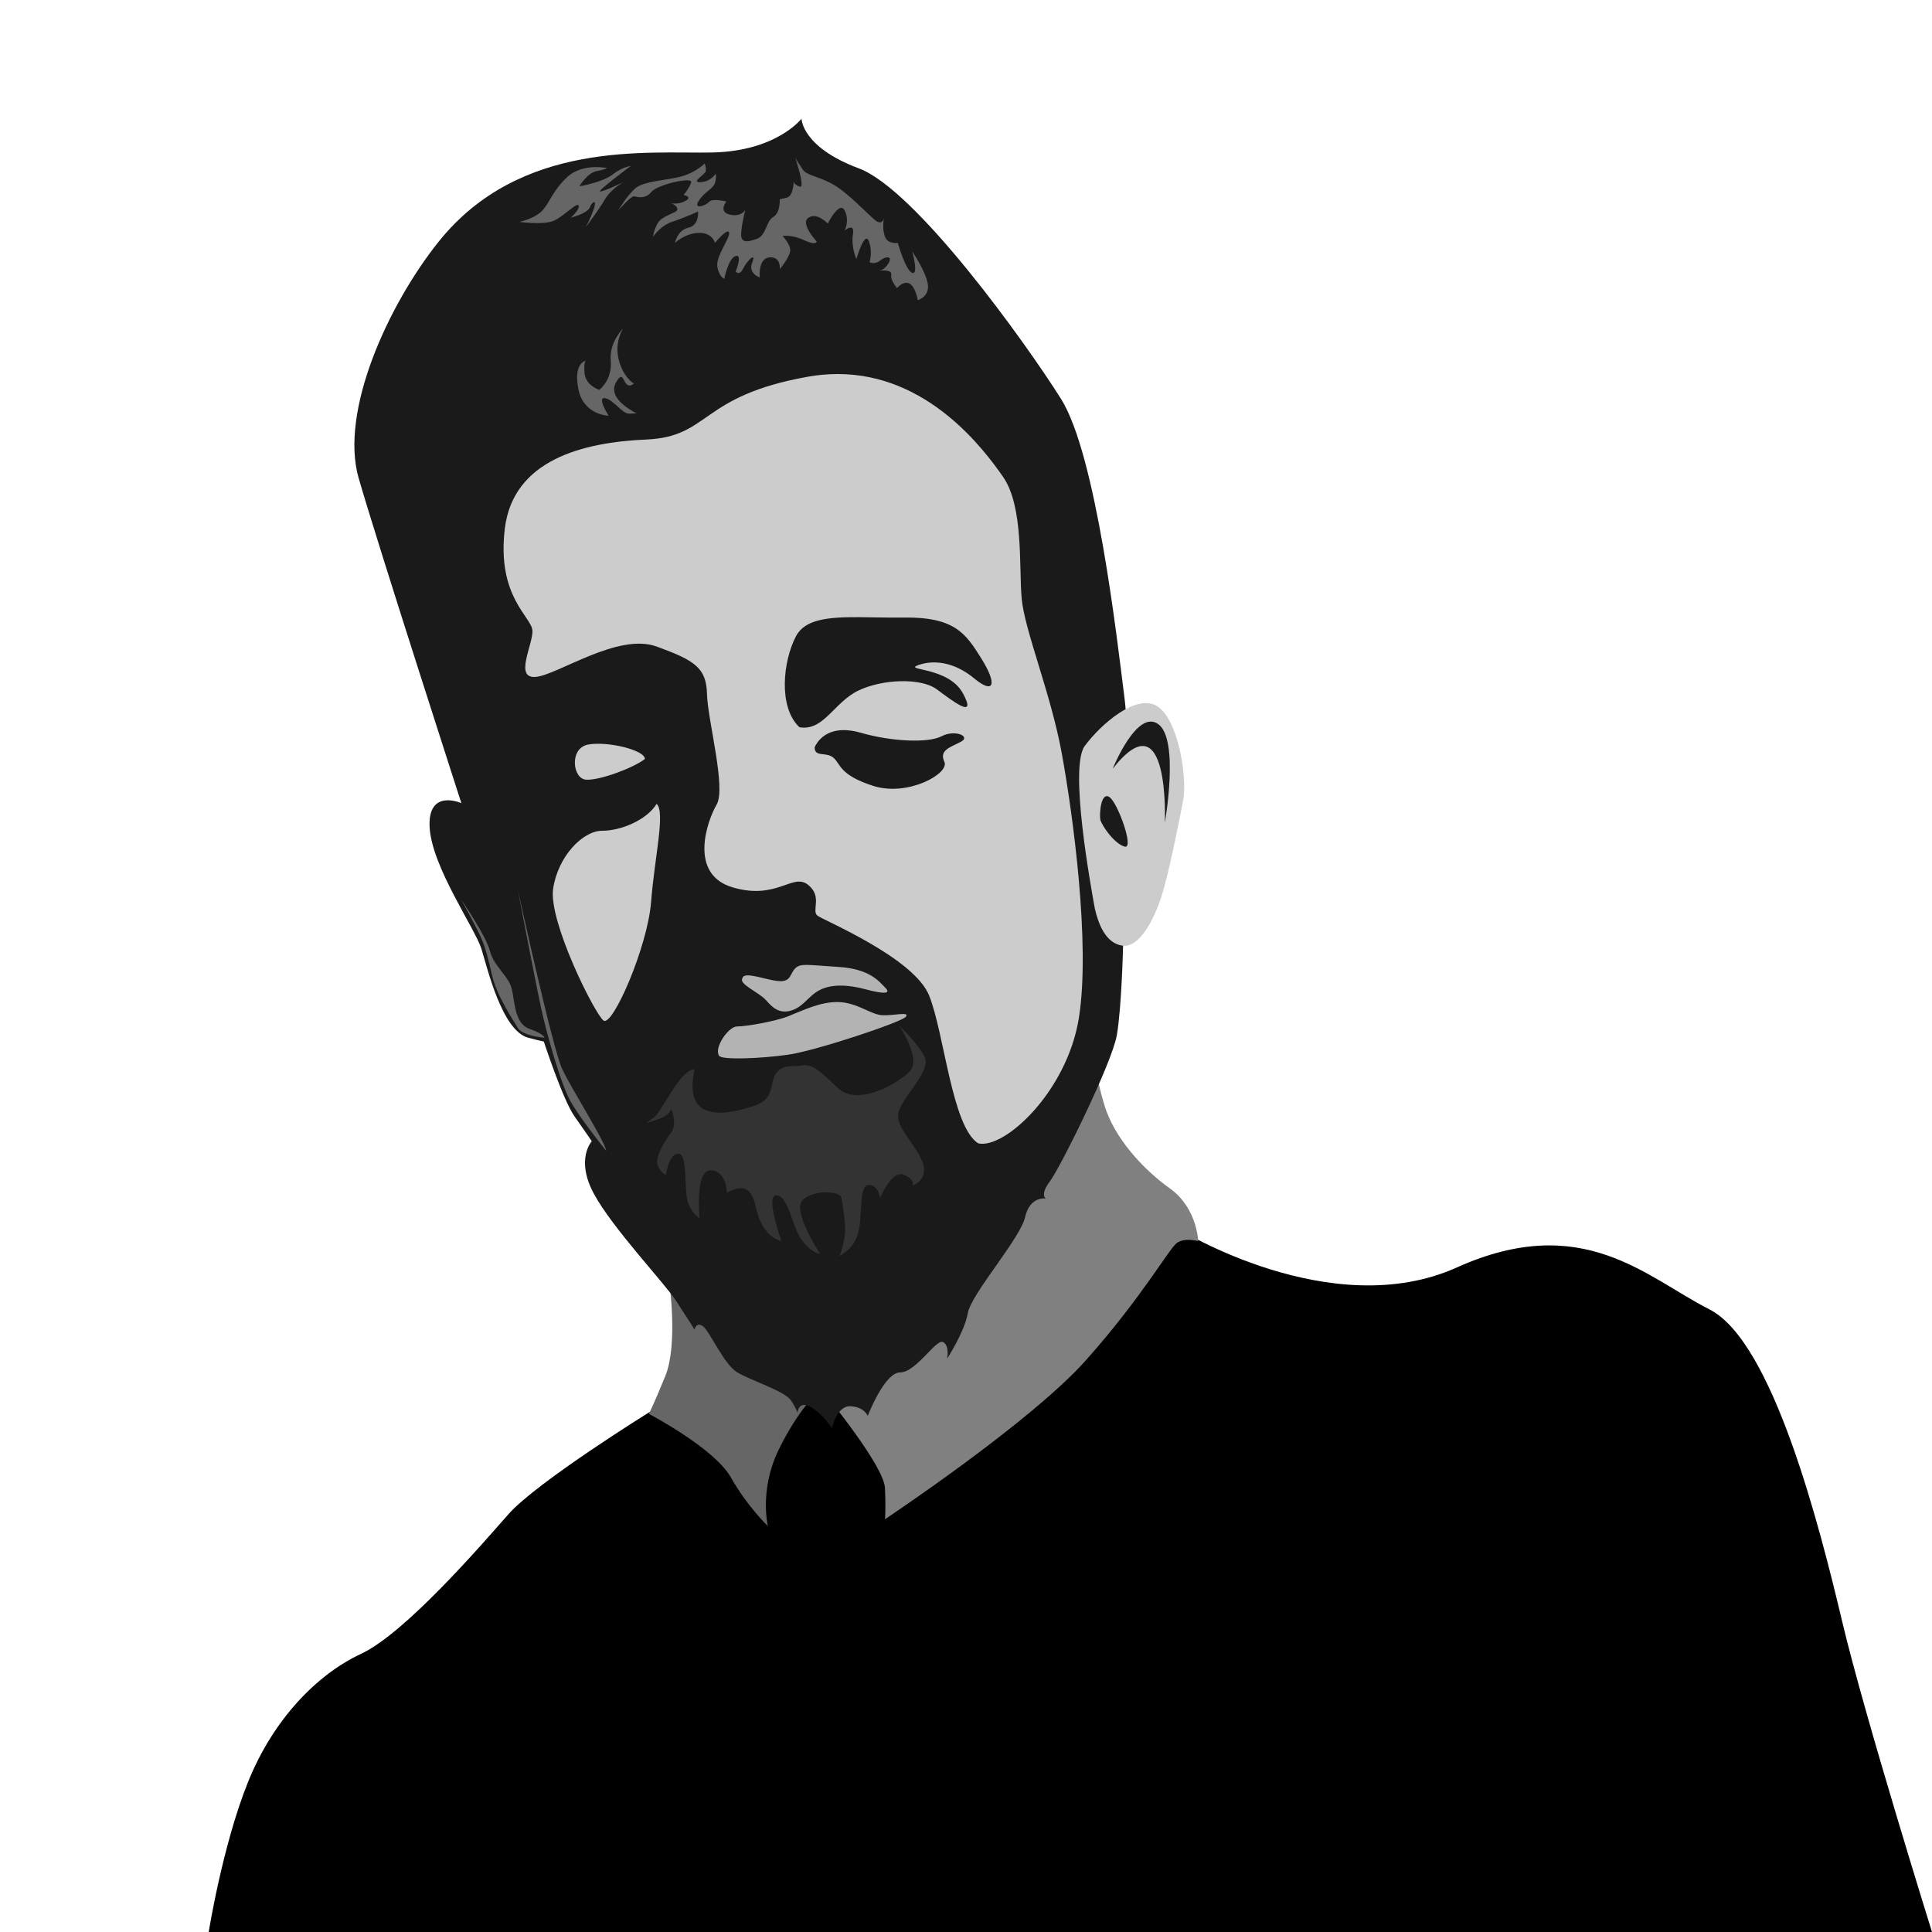 <?xml version="1.0" encoding="UTF-8" standalone="no"?>
<!-- Created with Inkscape (http://www.inkscape.org/) -->

<svg
   xmlns:dc="http://purl.org/dc/elements/1.1/"
   xmlns:cc="http://creativecommons.org/ns#"
   xmlns:rdf="http://www.w3.org/1999/02/22-rdf-syntax-ns#"
   xmlns:svg="http://www.w3.org/2000/svg"
   xmlns="http://www.w3.org/2000/svg"
   xmlns:sodipodi="http://sodipodi.sourceforge.net/DTD/sodipodi-0.dtd"
   xmlns:inkscape="http://www.inkscape.org/namespaces/inkscape"
   width="1000"
   height="1000"
   viewBox="0 0 264.583 264.583"
   version="1.1"
   id="svg8"
   inkscape:version="0.92.1 r15371"
   sodipodi:docname="marco-machera.svg"
   inkscape:export-filename="C:\Users\Anthony Garone\Documents\GitHub\art\marco-machera\marco-machera.png"
   inkscape:export-xdpi="96"
   inkscape:export-ydpi="96">
  <defs
     id="defs2" />
  <sodipodi:namedview
     id="base"
     pagecolor="#ffffff"
     bordercolor="#666666"
     borderopacity="1.0"
     inkscape:pageopacity="0.0"
     inkscape:pageshadow="2"
     inkscape:zoom="0.7"
     inkscape:cx="497.7372"
     inkscape:cy="534.97081"
     inkscape:document-units="px"
     inkscape:current-layer="layer1"
     showgrid="false"
     units="px"
     showguides="true"
     inkscape:guide-bbox="true"
     inkscape:window-width="1920"
     inkscape:window-height="1017"
     inkscape:window-x="-8"
     inkscape:window-y="-8"
     inkscape:window-maximized="1"
     inkscape:snap-global="true">
    <sodipodi:guide
       position="264.583,264.583"
       orientation="1,0"
       id="guide10"
       inkscape:locked="false"
       inkscape:label=""
       inkscape:color="rgb(0,0,255)" />
    <sodipodi:guide
       position="0,0"
       orientation="1,0"
       id="guide12"
       inkscape:locked="false"
       inkscape:label=""
       inkscape:color="rgb(0,0,255)" />
    <sodipodi:guide
       position="264.583,264.583"
       orientation="0,1"
       id="guide14"
       inkscape:locked="false"
       inkscape:label=""
       inkscape:color="rgb(0,0,255)" />
    <sodipodi:guide
       position="0,0"
       orientation="0,1"
       id="guide16"
       inkscape:locked="false"
       inkscape:label=""
       inkscape:color="rgb(0,0,255)" />
  </sodipodi:namedview>
  <g
     inkscape:label="BG"
     inkscape:groupmode="layer"
     id="layer1"
     transform="translate(0,-32.417)"
     style="display:none">
    <rect
       id="rect4493"
       width="264.583"
       height="264.583"
       x="0"
       y="32.417"
       style="fill:#fff8f3;fill-opacity:1;stroke-width:0.265" />
  </g>
  <g
     inkscape:groupmode="layer"
     id="layer3"
     inkscape:label="Body">
    <path
       style="fill:#000000;stroke:none;stroke-width:0.265px;stroke-linecap:butt;stroke-linejoin:miter;stroke-opacity:1;fill-opacity:1"
       d="m 88.987,193.356 c 0,0 -15.502,9.622 -19.377,14.032 -3.875,4.41 -14.165,16.303 -20.179,19.11 -6.014,2.806 -12.027,8.954 -15.502,17.64 -3.475,8.686 -5.345,20.446 -5.345,20.446 H 264.583 c 0,0 -9.221,-29.533 -12.294,-42.496 -3.074,-12.963 -9.488,-38.353 -18.174,-42.763 -8.686,-4.41 -17.373,-13.497 -34.611,-5.746 -17.239,7.751 -38.227,-5.33 -38.227,-5.33 z"
       id="path4619"
       inkscape:connector-curvature="0"
       sodipodi:nodetypes="cssscccsscc" />
    <path
       style="display:inline;fill:#808080;stroke:none;stroke-width:0.265px;stroke-linecap:butt;stroke-linejoin:miter;stroke-opacity:1"
       d="m 112.908,190.817 c 0,0 8.152,9.889 8.285,12.963 0.134,3.074 0,4.276 0,4.276 0,0 19.912,-13.23 27.529,-21.782 7.617,-8.553 11.359,-15.234 12.428,-16.036 1.069,-0.802 2.94,-0.267 2.94,-0.267 0,0 -0.134,-4.544 -3.875,-7.216 -3.742,-2.673 -7.617,-6.949 -8.954,-11.359 -1.336,-4.41 -1.336,-6.548 -1.336,-6.548 z"
       id="path4609"
       inkscape:connector-curvature="0" />
    <path
       style="display:inline;fill:#666666;stroke:none;stroke-width:0.265px;stroke-linecap:butt;stroke-linejoin:miter;stroke-opacity:1"
       d="m 91.66,175.583 c 0,0 1.203,8.553 -0.535,12.829 -1.737,4.276 -2.272,5.212 -2.272,5.212 0,0 8.954,4.677 11.225,8.686 2.272,4.009 5.078,6.682 5.078,6.682 0,0 -1.203,-4.944 1.47,-10.424 2.673,-5.479 5.212,-7.751 5.212,-7.751 z"
       id="path4611"
       inkscape:connector-curvature="0" />
  </g>
  <g
     inkscape:groupmode="layer"
     id="layer2"
     inkscape:label="Head">
    <path
       style="fill:#1a1a1a;stroke:none;stroke-width:0.265;stroke-linecap:butt;stroke-linejoin:miter;stroke-miterlimit:4;stroke-dasharray:none;stroke-opacity:1"
       d="m 153.802,129.551 c 0,-7.56 1.228,-25.797 0.189,-34.018 -1.039,-8.221 -3.874,-33.262 -8.693,-40.916 -4.819,-7.654 -19.844,-28.632 -27.687,-31.561 -7.843,-2.929 -7.843,-6.804 -7.843,-6.804 0,0 -3.402,4.441 -12.19,4.63 -8.788,0.189 -26.301,-1.793 -37.515,12.226 -6.887,8.61 -13.587,23.223 -10.941,32.389 2.646,9.166 14.061,44.493 14.061,44.493 0,0 -4.63,-2.079 -4.347,3.307 0.283,5.386 6.237,13.891 7.087,16.631 0.85,2.74 2.835,11.245 6.426,12.19 3.591,0.945 2.079,0.378 2.079,0.378 0,0 2.646,8.126 4.252,10.394 1.606,2.268 2.362,3.402 2.362,3.402 0,0 -2.268,2.457 0.283,7.182 2.551,4.725 9.638,12.19 11.245,14.647 1.606,2.457 2.551,3.969 2.551,3.969 0,0 0.189,-1.134 1.134,-0.472 0.945,0.661 2.835,5.197 4.725,6.331 1.89,1.134 6.52,2.551 7.371,3.874 0.85,1.323 0.85,1.701 0.85,1.701 0,0 0.095,-1.795 1.795,-0.85 1.701,0.945 2.929,2.929 2.929,2.929 0,0 0.661,-3.118 2.551,-3.024 1.89,0.095 2.362,1.323 2.362,1.323 0,0 2.268,-5.953 4.441,-5.953 2.173,0 4.914,-4.63 5.859,-4.158 0.945,0.472 0.567,2.268 0.567,2.268 0,0 2.362,-3.591 2.835,-6.237 0.472,-2.646 7.182,-10.205 7.843,-13.135 0.661,-2.929 2.835,-2.551 2.835,-2.551 0,0 -0.85,-0.472 0.567,-2.362 1.417,-1.89 8.504,-16.158 9.166,-20.033 0.661,-3.874 0.85,-12.19 0.85,-12.19 z"
       id="path4575"
       inkscape:connector-curvature="0"
       sodipodi:nodetypes="ccsscssscssccccsccssccscscsscsccscc" />
    <path
       style="fill:#666666;stroke:none;stroke-width:0.265;stroke-linecap:butt;stroke-linejoin:miter;stroke-miterlimit:4;stroke-dasharray:none;stroke-opacity:1"
       d="m 83.026,157.616 c 0,0 -3.969,-4.914 -5.103,-7.182 -1.134,-2.268 -2.646,-7.465 -3.496,-10.961 -0.85,-3.496 -3.496,-17.576 -3.496,-17.576 0,0 4.725,21.639 6.048,24.474 1.323,2.835 5.764,9.733 6.048,11.245 z"
       id="path4577"
       inkscape:connector-curvature="0" />
    <path
       style="fill:#666666;stroke:none;stroke-width:0.265;stroke-linecap:butt;stroke-linejoin:miter;stroke-miterlimit:4;stroke-dasharray:none;stroke-opacity:1"
       d="m 74.569,142.119 c 0,0 -2.977,-0.236 -3.638,-1.323 -0.661,-1.087 -2.882,-4.441 -3.496,-7.04 -0.614,-2.599 -0.945,-3.921 -1.512,-5.244 -0.567,-1.323 -2.74,-5.292 -2.74,-5.292 0,0 3.402,4.961 3.922,7.04 0.52,2.079 2.551,3.402 2.977,5.15 0.425,1.748 0.378,4.772 2.41,5.481 2.032,0.709 2.079,1.228 2.079,1.228 z"
       id="path4579"
       inkscape:connector-curvature="0" />
    <path
       style="fill:#cccccc;stroke:none;stroke-width:0.265;stroke-linecap:butt;stroke-linejoin:miter;stroke-miterlimit:4;stroke-dasharray:none;stroke-opacity:1"
       d="m 149.928,124.401 c -0.52,-2.929 -3.544,-19.324 -1.37,-22.253 2.173,-2.929 7.04,-7.229 9.922,-5.433 2.882,1.795 4.158,9.827 3.544,12.946 -0.614,3.118 -1.937,9.922 -2.977,13.135 -1.039,3.213 -3.024,7.04 -5.339,6.709 -2.315,-0.331 -3.307,-3.024 -3.78,-5.103 z"
       id="path4555"
       inkscape:connector-curvature="0" />
    <path
       style="fill:#1a1a1a;stroke:none;stroke-width:0.265;stroke-linecap:butt;stroke-linejoin:miter;stroke-miterlimit:4;stroke-dasharray:none;stroke-opacity:1"
       d="m 152.385,105.266 c 0,0 3.307,-8.221 6.237,-6.095 2.929,2.126 0.898,13.513 0.898,13.513 0,0 0.756,-17.434 -7.134,-7.418 z"
       id="path4557"
       inkscape:connector-curvature="0" />
    <path
       style="fill:#1a1a1a;stroke:none;stroke-width:0.265;stroke-linecap:butt;stroke-linejoin:miter;stroke-miterlimit:4;stroke-dasharray:none;stroke-opacity:1"
       d="m 150.684,112.259 c -0.142,-0.898 0.095,-3.827 1.228,-3.118 1.134,0.709 3.449,7.134 2.126,6.804 -1.323,-0.331 -3.024,-2.646 -3.355,-3.685 z"
       id="path4559"
       inkscape:connector-curvature="0" />
    <path
       style="fill:#cccccc;stroke:none;stroke-width:0.265;stroke-linecap:butt;stroke-linejoin:miter;stroke-miterlimit:4;stroke-dasharray:none;stroke-opacity:1"
       d="m 114.639,51.224 c -1.289,0.005 -2.629,0.121 -4.02,0.369 -14.836,2.646 -13.324,8.221 -22.112,8.599 -8.788,0.378 -18.237,2.835 -19.371,12.19 -1.134,9.355 3.686,12.095 3.78,13.985 0.094,1.89 -2.551,6.615 0.472,6.331 3.024,-0.283 11.251,-6.087 16.536,-4.158 5.286,1.929 6.803,2.929 6.898,6.52 0.095,3.591 2.646,12.851 1.323,15.119 -1.323,2.268 -3.874,9.544 2.174,11.339 6.048,1.795 8.221,-1.984 10.3,-0.378 2.079,1.606 0.472,3.59 1.323,4.252 0.85,0.661 13.229,5.764 15.308,10.962 2.079,5.197 3.118,17.954 6.709,20.222 3.591,0.85 12.19,-7.087 13.796,-17.198 1.606,-10.111 -0.85,-28.065 -2.362,-36.286 -1.512,-8.221 -5.103,-16.82 -5.481,-21.167 -0.378,-4.347 0.284,-12.568 -2.551,-16.631 -2.569,-3.682 -10.26,-14.116 -22.722,-14.071 z m 2.958,33.296 c 1.887,0.009 3.971,0.081 6.156,0.052 6.993,-0.095 8.505,2.174 10.678,5.67 2.173,3.496 1.701,4.914 -1.04,2.646 -2.74,-2.268 -5.575,-2.552 -7.654,-1.796 -2.079,0.756 4.157,0.189 6.142,3.874 1.984,3.685 -1.417,1.04 -3.59,-0.567 -2.173,-1.606 -7.465,-1.417 -10.772,0.189 -3.307,1.606 -4.725,5.575 -8.032,5.008 -2.929,-2.74 -2.268,-9.071 -0.472,-12.473 1.234,-2.339 4.434,-2.623 8.585,-2.603 z m -2.129,15.467 c 0.693,-0.009 1.497,0.097 2.427,0.365 4.252,1.228 9.26,1.418 11.056,0.473 1.795,-0.945 4.063,-4.4e-4 2.646,0.756 -1.417,0.756 -3.024,1.134 -2.268,2.74 0.756,1.606 -5.008,4.819 -9.733,3.307 -4.725,-1.512 -4.441,-3.024 -5.481,-3.874 -1.039,-0.85 -2.551,-7e-5 -2.551,-1.417 0.369,-0.812 1.43,-2.316 3.905,-2.35 z"
       id="path4561"
       inkscape:connector-curvature="0" />
    <path
       style="fill:#cccccc;stroke:none;stroke-width:0.265;stroke-linecap:butt;stroke-linejoin:miter;stroke-miterlimit:4;stroke-dasharray:none;stroke-opacity:1"
       d="m 88.318,103.943 c 0,-1.228 -5.103,-2.457 -7.749,-1.984 -2.646,0.472 -2.173,4.725 -0.283,4.819 1.89,0.095 6.426,-1.606 8.032,-2.835 z"
       id="path4563"
       inkscape:connector-curvature="0" />
    <path
       style="fill:#cccccc;stroke:none;stroke-width:0.265;stroke-linecap:butt;stroke-linejoin:miter;stroke-miterlimit:4;stroke-dasharray:none;stroke-opacity:1"
       d="m 89.924,110.086 c 1.228,1.134 -0.283,7.276 -0.756,13.418 -0.472,6.142 -5.292,17.198 -6.52,16.253 -1.228,-0.945 -7.56,-13.607 -6.898,-18.048 0.661,-4.441 4.063,-7.938 6.709,-7.938 2.646,0 6.142,-1.512 7.465,-3.685 z"
       id="path4565"
       inkscape:connector-curvature="0" />
    <path
       style="fill:#b3b3b3;stroke:none;stroke-width:0.265;stroke-linecap:butt;stroke-linejoin:miter;stroke-miterlimit:4;stroke-dasharray:none;stroke-opacity:1"
       d="m 98.475,144.579 c -0.735,-1.069 1.27,-4.009 2.472,-4.009 1.203,0 5.145,-0.668 7.016,-1.403 1.871,-0.735 4.343,-2.005 6.882,-1.938 2.539,0.067 4.41,1.737 6.014,1.804 1.604,0.067 3.742,-0.535 3.207,0.2 -0.535,0.735 -12.361,4.677 -16.17,5.212 -3.809,0.535 -9.087,0.735 -9.421,0.134 z"
       id="path4571"
       inkscape:connector-curvature="0" />
    <path
       style="fill:#b3b3b3;stroke:none;stroke-width:0.265;stroke-linecap:butt;stroke-linejoin:miter;stroke-miterlimit:4;stroke-dasharray:none;stroke-opacity:1"
       d="m 101.683,133.955 c -0.601,0.802 2.272,1.938 3.207,3.007 0.935,1.069 1.871,1.938 3.541,1.403 1.67,-0.535 2.272,-2.005 3.875,-2.806 1.604,-0.802 3.809,-0.735 6.281,-0.067 2.472,0.668 3.474,0.601 2.673,-0.2 -0.802,-0.802 -2.071,-2.606 -6.414,-2.873 -4.343,-0.267 -5.212,-0.535 -5.947,0.2 -0.735,0.735 -0.535,1.871 -2.272,1.737 -1.737,-0.134 -4.744,-1.403 -4.944,-0.401 z"
       id="path4573"
       inkscape:connector-curvature="0" />
    <path
       style="fill:#333333;stroke:none;stroke-width:0.265;stroke-linecap:butt;stroke-linejoin:miter;stroke-miterlimit:4;stroke-dasharray:none;stroke-opacity:1"
       d="m 103.109,151.504 c -1.629,0.479 -4.898,1.538 -6.927,0.276 -1.888,-1.175 -1.284,-4.14 -1.072,-5.354 -1.983,0.066 -4.452,5.771 -5.521,6.572 l -1.069,0.802 c 0,0 2.205,-0.601 2.806,-1.136 0.601,-0.535 0.601,-0.802 0.601,-0.802 0,0 0.869,2.005 0,3.207 -0.869,1.203 -2.205,3.274 -1.871,4.41 0.334,1.136 1.136,1.403 1.136,1.403 0,0 0.401,-2.94 1.737,-2.873 1.336,0.067 0.668,5.212 1.336,6.815 0.668,1.604 1.537,2.005 1.537,2.005 0,0 -0.668,-6.615 1.537,-6.548 2.205,0.067 2.205,3.074 2.205,3.074 0,0 1.938,-1.27 3.007,-0.2 1.069,1.069 0.735,2.539 1.804,4.544 1.069,2.005 2.673,2.272 2.673,2.272 0,0 -2.339,-6.414 -0.668,-6.281 1.67,0.134 2.138,4.544 3.541,6.281 1.403,1.737 2.405,1.737 2.405,1.737 0,0 -2.806,-4.276 -2.74,-6.481 0.067,-2.205 5.479,-2.472 5.679,-1.136 0.2,1.336 0.601,3.341 0.468,4.878 -0.134,1.537 -0.735,3.007 -0.735,3.007 0,0 2.205,-0.935 2.673,-3.675 0.468,-2.74 0,-6.014 1.336,-6.014 1.336,0 1.537,1.804 1.537,1.804 0,0 1.604,-3.942 3.274,-3.207 1.67,0.735 1.136,1.47 1.136,1.47 0,0 2.606,-0.802 1.203,-3.675 -1.403,-2.873 -3.875,-4.677 -2.94,-6.815 0.935,-2.138 4.209,-5.279 3.474,-7.016 -0.735,-1.737 -3.608,-4.477 -3.608,-4.477 0,0 3.274,4.677 1.47,6.414 -1.804,1.737 -7.149,4.811 -9.889,2.138 -2.74,-2.673 -3.541,-3.207 -4.811,-3.007 -1.27,0.2 -2.619,-0.192 -3.555,1.077 -0.935,1.27 -0.026,3.585 -3.171,4.511 z"
       id="path4581"
       inkscape:connector-curvature="0"
       sodipodi:nodetypes="sscccccccccccccsccccccssccscccccscscccs" />
    <path
       style="fill:#666666;stroke:none;stroke-width:0.265;stroke-linecap:butt;stroke-linejoin:miter;stroke-miterlimit:4;stroke-dasharray:none;stroke-opacity:1"
       d="m 125.69,41.105 c 0,0 1.654,-0.472 1.37,-2.221 -0.283,-1.748 -2.126,-4.441 -2.126,-4.441 0,0 0.898,3.213 0,2.929 -0.898,-0.283 -1.984,-4.11 -1.984,-4.11 0,0 -1.417,0.236 -1.795,-0.945 -0.378,-1.181 -0.095,-2.504 -0.095,-2.504 0,0 -0.189,1.181 -1.228,0.331 -1.039,-0.85 -3.874,-3.922 -5.953,-5.008 -2.079,-1.087 -3.402,-1.134 -3.922,-1.89 -0.52,-0.756 -1.039,-1.606 -1.039,-1.606 0,0 1.417,4.205 0.614,3.922 -0.803,-0.283 -0.85,-0.661 -0.85,-0.661 0,0 0,1.937 -0.945,2.173 -0.945,0.236 -0.945,0.189 -0.945,0.189 0,0 0.095,1.89 -0.898,2.457 -0.992,0.567 -0.945,2.504 -2.221,2.977 -1.276,0.472 -2.126,0.567 -2.173,-0.472 -0.047,-1.039 0.567,-3.496 0.567,-3.496 0,0 -0.52,1.039 -2.126,0.661 -1.606,-0.378 -0.472,-1.795 -0.472,-1.795 0,0 -1.937,-0.472 -2.362,0.047 -0.425,0.52 -2.221,1.134 -1.417,-0.142 0.803,-1.276 2.079,-1.654 2.268,-2.599 0.189,-0.945 0.047,-1.087 0.047,-1.087 0,0 -0.709,1.087 -2.079,1.134 -1.37,0.047 0.567,-0.992 0.709,-1.465 0.142,-0.472 -0.142,-1.087 -0.142,-1.087 0,0 -1.134,1.181 -3.118,1.748 -1.984,0.567 -5.197,0.614 -6.378,1.654 -1.181,1.039 -2.362,3.071 -2.362,3.071 0,0 1.795,-2.126 2.268,-1.984 0.472,0.142 1.512,0.378 2.315,-0.614 0.803,-0.992 5.717,-2.126 5.433,-1.276 -0.283,0.85 -1.039,1.701 -1.039,1.701 0,0 1.276,0.236 0.283,0.803 -0.992,0.567 -1.984,0.331 -1.984,0.331 0,0 0.898,0.331 0.85,0.85 -0.047,0.52 -2.079,0.803 -2.693,1.89 -0.614,1.087 -0.614,1.843 -0.614,1.843 0,0 0.945,-1.512 2.693,-2.079 1.748,-0.567 3.449,-1.37 3.449,-1.37 0,0 0.189,1.89 -1.323,2.221 -1.512,0.331 -1.843,2.079 -1.843,2.079 0,0 1.37,-1.323 3.26,-1.37 1.89,-0.047 2.221,1.37 2.221,1.37 0,0 1.748,-2.126 1.937,-1.417 0.189,0.709 -1.89,3.307 -1.606,4.725 0.283,1.417 0.945,1.606 0.945,1.606 0,0 0.567,-2.835 1.559,-3.118 0.992,-0.283 0,2.126 0,2.126 0,0 0.52,0.661 1.039,-0.425 0.52,-1.087 1.843,-2.315 1.228,-0.803 -0.614,1.512 1.039,2.032 1.039,2.032 0,0 -0.283,-2.599 1.323,-2.74 1.606,-0.142 1.417,1.606 1.417,1.606 0,0 1.606,-1.89 1.417,-2.788 -0.189,-0.898 -1.039,-1.748 -1.039,-1.748 0,0 1.228,-0.236 2.929,0.567 1.701,0.803 1.748,0.189 1.748,0.189 0,0 -2.315,-2.457 -1.134,-3.26 1.181,-0.803 2.646,0.803 2.646,0.803 0,0 1.606,-3.213 2.315,-1.795 0.709,1.417 0,2.74 0,2.74 0,0 1.417,-1.181 1.134,0.52 -0.283,1.701 0.472,3.402 0.472,3.402 0,0 1.134,-3.969 1.701,-2.457 0.567,1.512 0.095,2.882 0.095,2.882 0,0 0.709,0.378 1.465,-0.236 0.756,-0.614 1.748,-0.661 1.134,0.378 -0.614,1.039 -1.37,1.039 -1.37,1.039 0,0 1.89,-0.283 1.748,0.52 -0.142,0.803 0.803,1.843 0.803,1.843 0,0 1.984,-2.457 2.835,1.654 z"
       id="path4583"
       inkscape:connector-curvature="0" />
    <path
       style="fill:#666666;stroke:none;stroke-width:0.265;stroke-linecap:butt;stroke-linejoin:miter;stroke-miterlimit:4;stroke-dasharray:none;stroke-opacity:1"
       d="m 80.239,31.089 c 0,0 1.748,-2.315 2.599,-3.78 0.85,-1.465 2.551,-2.362 2.551,-2.362 0,0 -2.788,1.323 -3.213,1.276 -0.425,-0.047 4.205,-3.496 4.205,-3.496 0,0 -1.087,0.094 -2.504,1.181 -1.417,1.087 -4.536,1.606 -4.536,1.606 0,0 1.087,-1.843 2.362,-2.079 1.276,-0.236 1.417,-0.425 1.417,-0.425 0,0 -3.355,-0.709 -5.433,1.228 -2.079,1.937 -2.457,3.685 -3.544,4.725 -1.087,1.039 -3.024,1.417 -3.024,1.417 0,0 3.496,0.52 4.914,-0.236 1.417,-0.756 3.024,-2.504 3.213,-1.984 0.189,0.52 -1.087,1.654 -1.087,1.654 0,0 2.315,-0.567 2.646,-1.465 0.331,-0.898 1.606,-1.606 -0.567,2.74 z"
       id="path4585"
       inkscape:connector-curvature="0" />
    <path
       style="fill:#666666;stroke:none;stroke-width:0.265;stroke-linecap:butt;stroke-linejoin:miter;stroke-miterlimit:4;stroke-dasharray:none;stroke-opacity:1"
       d="m 86.806,52.539 c 0,0 -1.465,-0.85 -2.079,-3.307 -0.614,-2.457 0.614,-4.252 0.614,-4.252 0,0 -1.937,1.843 -1.701,4.441 0.236,2.599 -1.559,3.969 -1.559,3.969 0,0 -1.89,-0.567 -2.032,-2.315 -0.142,-1.748 0.236,-1.701 0.236,-1.701 0,0 -1.795,0.236 -1.087,3.874 0.709,3.638 4.158,3.685 4.158,3.685 0,0 -1.654,-2.551 -0.52,-2.41 1.134,0.142 2.362,2.173 3.355,2.126 0.992,-0.047 0.992,-0.047 0.992,-0.047 0,0 -4.11,-1.89 -2.835,-4.205 1.276,-2.315 0.85,1.37 2.457,0.142 z"
       id="path4587"
       inkscape:connector-curvature="0" />
  </g>
</svg>
